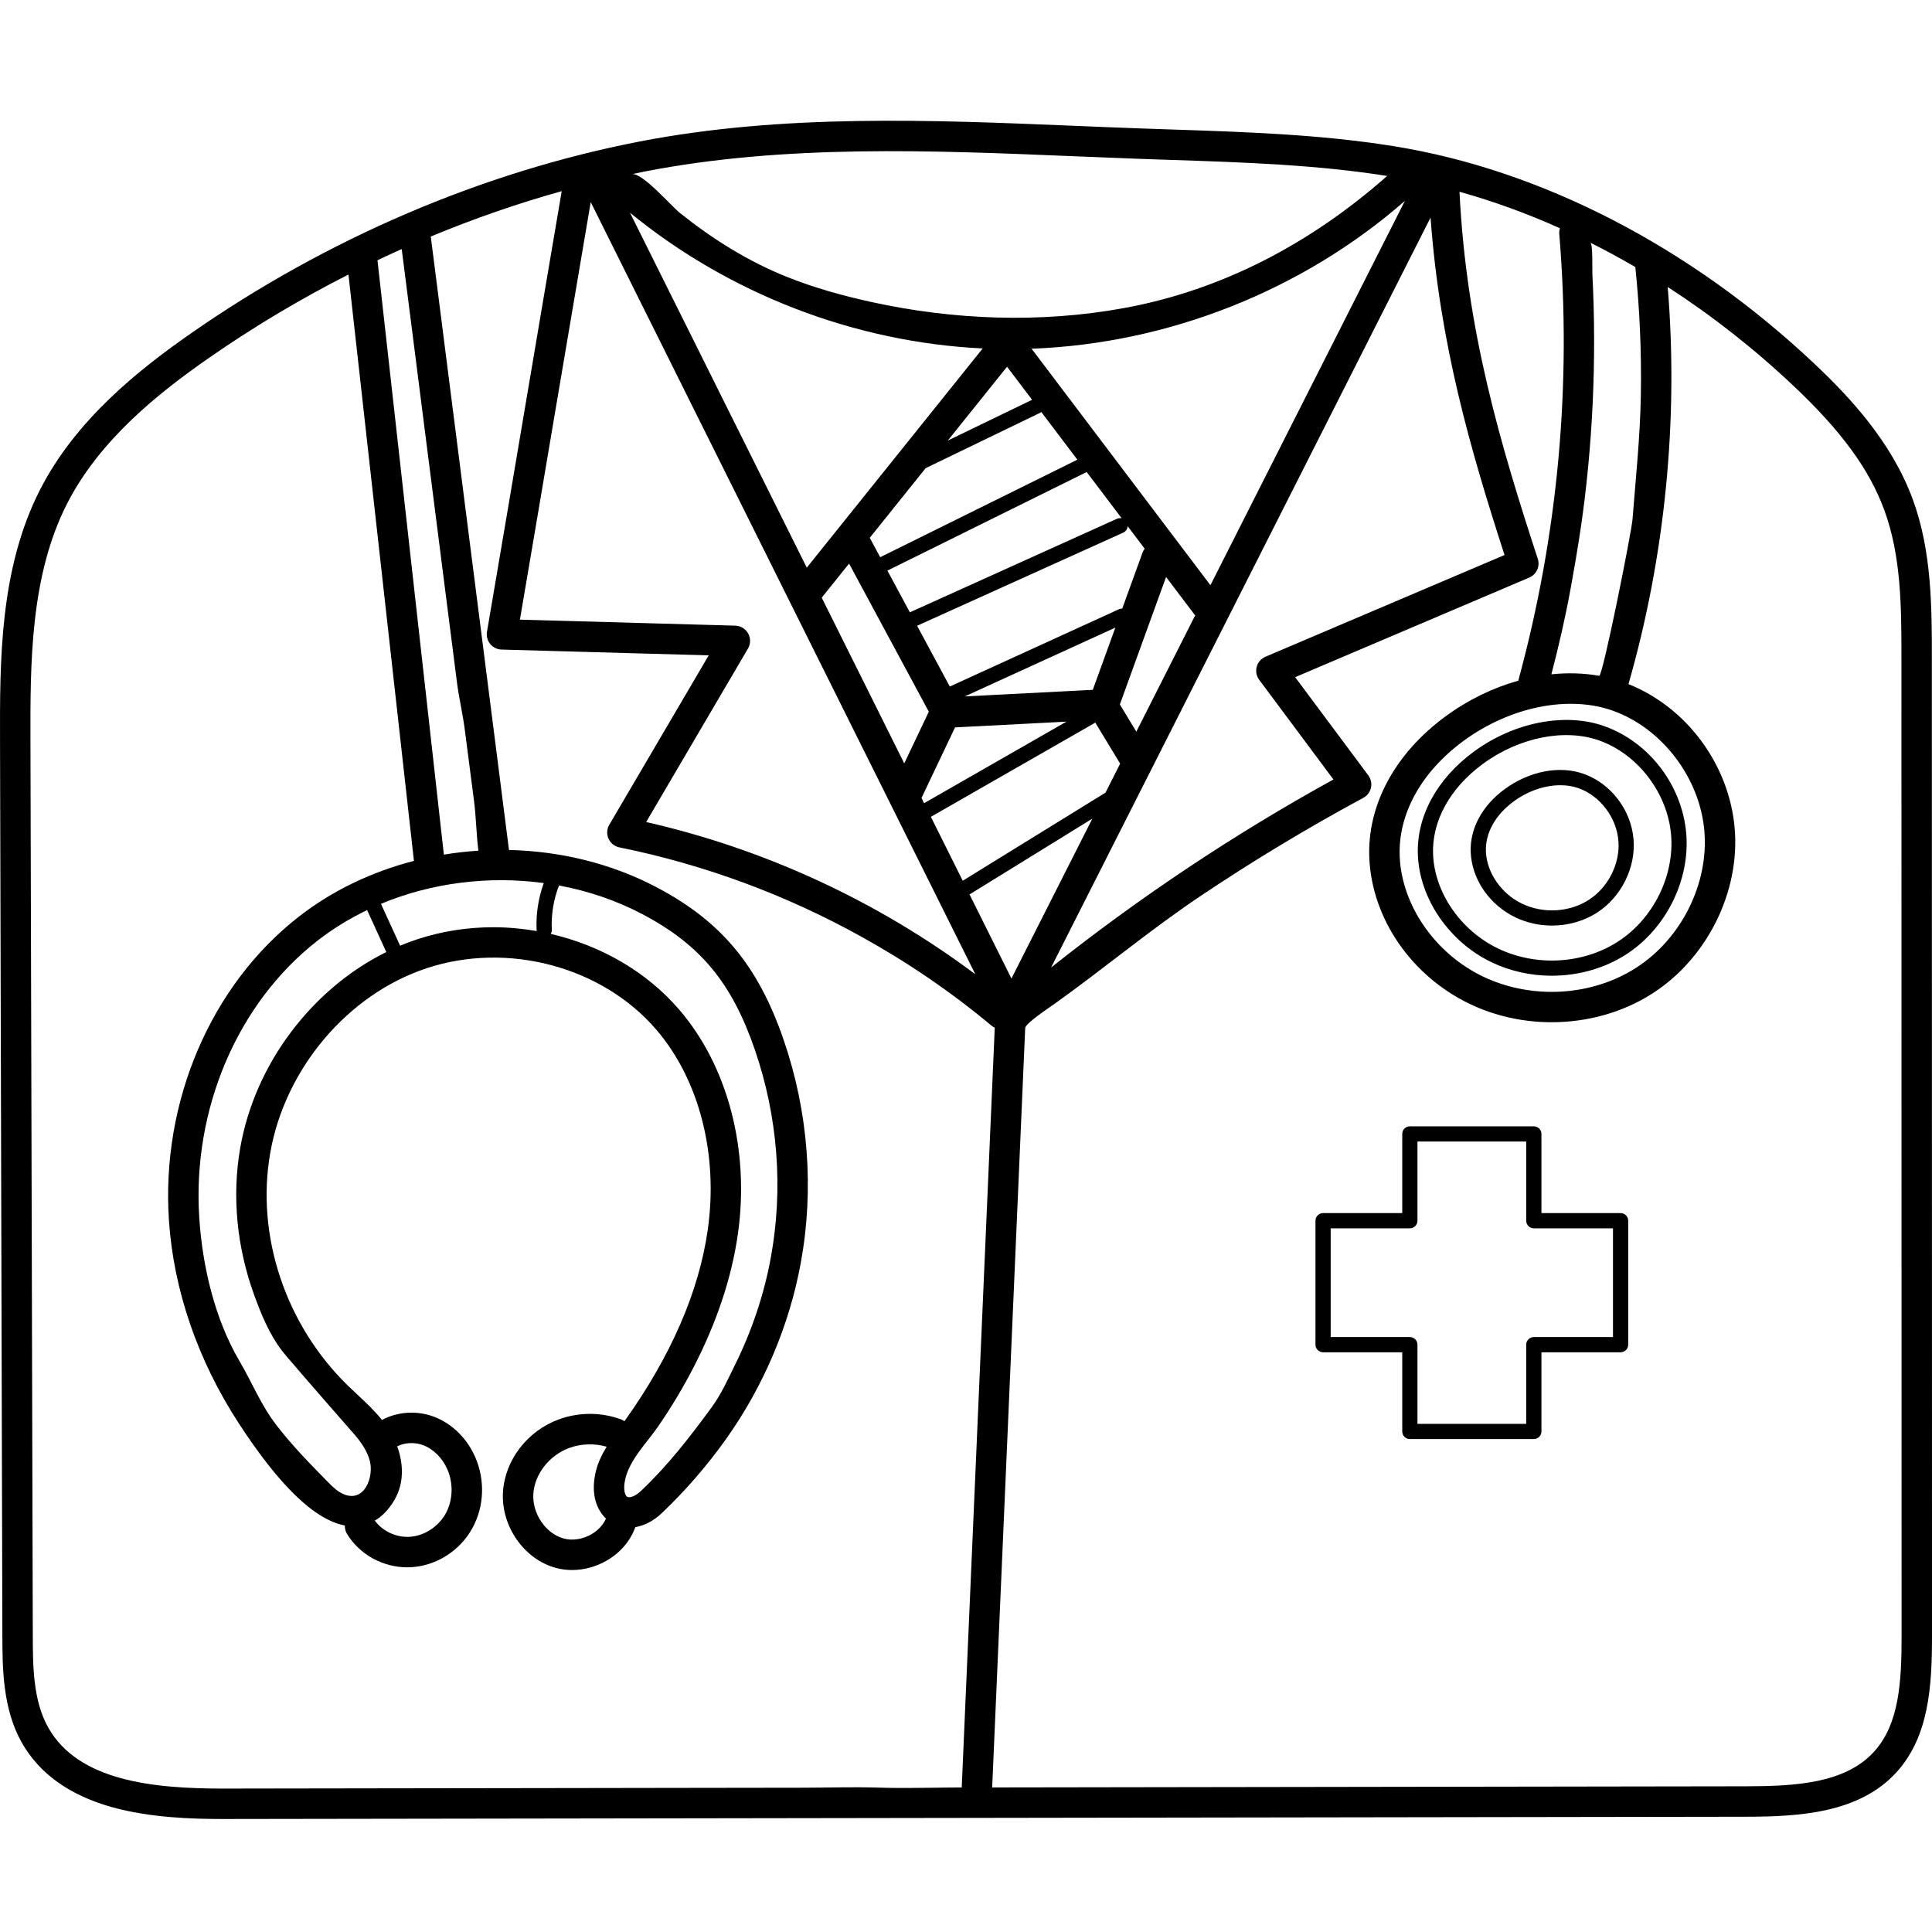 <svg xmlns="http://www.w3.org/2000/svg" height="511pt" version="1.1" viewBox="0 -31 511.999 511" width="511pt">
<g id="surface1">
<path d="M 511.961 142.934 C 511.961 129.621 511.957 114.531 506.891 100.801 C 501.227 85.449 490.047 73.598 480.934 64.992 C 448.16 34.023 408.504 13.508 369.273 7.227 C 349.914 4.125 330.086 3.469 310.914 2.832 C 308.055 2.738 305.195 2.645 302.34 2.539 C 296.539 2.332 290.699 2.09 284.84 1.848 C 246.77 0.266 207.406 -1.367 169.375 6.027 C 127.746 14.121 86.633 31.723 50.484 56.93 C 36.914 66.398 20.113 79.656 10.602 98.297 C -0.113 119.301 -0.047 143.602 0.008 165.043 L 0.629 401.832 C 0.648 410.516 0.676 421.32 5.797 430.348 C 10.461 438.57 18.523 444.32 29.766 447.438 C 39.645 450.176 50.551 450.555 59.051 450.555 C 59.199 450.555 59.348 450.555 59.496 450.555 L 462.754 449.953 C 476.809 449.934 492.637 449.008 502.512 438.25 C 511.27 428.707 512 415.113 512 402.004 Z M 416.535 122.781 C 417.844 115.512 419.051 108.227 419.934 100.895 C 421.305 89.574 422.117 78.188 422.367 66.785 C 422.496 61.074 422.48 55.359 422.328 49.645 C 422.25 46.785 422.141 43.922 421.992 41.062 C 421.941 40.094 422.148 33.156 421.473 32.816 C 425.48 34.828 429.449 36.977 433.379 39.27 C 434.551 50.535 435.027 61.875 434.84 73.199 C 434.656 84.207 433.492 95.141 432.637 106.07 C 432.355 109.695 424.738 147.766 423.805 147.598 C 419.723 146.871 415.457 146.75 411.129 147.199 C 413.102 139.641 414.816 132.238 416.219 124.531 C 416.324 123.949 416.43 123.363 416.535 122.781 Z M 427.52 156.879 C 440.543 161.586 450.473 174.672 451.672 188.703 C 452.863 202.609 445.652 217.148 433.727 224.883 C 421.914 232.547 405.918 233.488 392.977 227.277 C 380.352 221.219 371.496 208.461 370.938 195.531 C 370.453 184.277 376.613 173.098 387.844 164.848 C 400.211 155.766 415.785 152.641 427.52 156.879 Z M 333.703 148.66 L 353.371 175.07 C 327.117 189.531 302.027 206.254 278.547 224.91 L 379.113 26.152 C 381.523 59.477 389.656 87.625 398.719 115.586 L 335.355 142.543 C 334.219 143.027 333.367 144.004 333.043 145.199 C 332.719 146.391 332.965 147.668 333.703 148.66 Z M 275.609 77.914 C 275.738 77.852 275.855 77.777 275.965 77.695 L 285.512 90.32 L 233.262 116.168 L 230.492 111.027 L 245.301 92.574 Z M 251.176 85.254 L 266.879 65.684 L 273.512 74.449 Z M 302.805 114.887 L 297.41 129.773 C 297.121 129.77 296.824 129.824 296.543 129.953 L 251.711 150.438 L 243.039 134.336 L 297.672 109.652 C 298.371 109.336 298.793 108.668 298.844 107.949 L 303.348 113.906 C 303.129 114.203 302.938 114.523 302.805 114.887 Z M 309.02 121.406 L 316.453 131.234 C 316.543 131.352 316.652 131.438 316.754 131.543 L 301.141 162.395 L 296.773 155.184 Z M 295.578 134.824 L 289.602 151.312 L 255.676 153.059 Z M 296.012 105.977 L 241.125 130.777 L 235.172 119.719 L 287.984 93.59 L 297.254 105.848 C 296.852 105.762 296.418 105.793 296.012 105.977 Z M 246.145 157.109 L 239.637 170.805 C 232.34 156.152 225.051 141.516 217.766 126.887 L 225.012 117.859 Z M 253.098 161.266 L 282.613 159.746 L 244.895 181.355 C 244.664 180.895 244.434 180.434 244.207 179.973 Z M 289.922 160.203 C 290.043 160.137 290.148 160.059 290.246 159.973 L 296.852 170.875 L 292.965 178.559 L 255.133 201.91 C 252.312 196.258 249.504 190.613 246.691 184.969 Z M 289.48 185.449 L 268.043 227.82 C 264.332 220.379 260.633 212.953 256.938 205.535 Z M 372.301 21.75 L 320.777 123.586 L 273.383 60.914 C 309.52 59.582 345.059 45.551 372.301 21.75 Z M 170.918 13.938 C 208.02 6.727 246.902 8.34 284.508 9.902 C 290.383 10.145 296.234 10.387 302.051 10.598 C 304.914 10.699 307.781 10.793 310.645 10.891 C 329.441 11.512 348.871 12.16 367.609 15.129 C 347.633 32.785 324.141 45.355 297.805 50.156 C 275.766 54.172 252.828 53.328 230.992 48.551 C 223.34 46.875 215.766 44.777 208.496 41.859 C 198.156 37.711 188.883 31.875 180.199 24.949 C 177.852 23.074 170.141 14.102 167.434 14.668 C 168.594 14.426 169.754 14.164 170.918 13.938 Z M 260.422 60.844 L 213.805 118.938 C 198.23 87.656 182.645 56.355 166.949 24.863 C 193.223 46.383 226.492 59.219 260.422 60.844 Z M 208.484 126.34 C 225.102 159.703 241.723 193.082 258.461 226.676 C 232.59 207.34 202.75 193.516 171.242 186.344 L 198.223 140.375 C 198.941 139.148 198.961 137.629 198.27 136.383 C 197.578 135.137 196.281 134.344 194.855 134.305 L 137.781 132.711 C 141.02 113.754 144.121 95.402 147.219 77.055 C 150.285 58.922 153.352 40.781 156.547 22.062 C 173.957 56.996 191.227 91.676 208.484 126.34 Z M 106.457 34.508 L 108.273 48.75 C 109.688 59.848 111.102 70.945 112.516 82.043 C 114.141 94.789 115.766 107.535 117.391 120.281 L 121.098 149.348 C 121.633 153.543 122.613 157.543 123.16 161.766 C 123.98 168.098 124.801 174.434 125.621 180.766 C 126.191 185.176 126.219 189.504 126.781 193.938 C 123.711 194.137 120.656 194.484 117.629 194.988 C 115.934 179.82 114.234 164.598 112.535 149.395 L 109.246 119.938 L 105.098 82.793 C 103.914 72.188 102.727 61.578 101.543 50.973 C 101.043 46.473 100.539 41.973 100.035 37.473 C 102.168 36.457 104.305 35.469 106.457 34.508 Z M 142.211 215.062 C 142.215 215.125 142.23 215.184 142.238 215.242 C 138.438 214.586 134.578 214.23 130.707 214.23 C 123.875 214.23 117.02 215.281 110.457 217.461 C 108.965 217.957 107.488 218.512 106.035 219.121 L 100.961 208.027 C 114.363 202.434 129.496 200.543 144.102 202.52 C 142.656 206.523 141.996 210.805 142.211 215.062 Z M 67.309 311.547 C 69.254 316.922 71.363 322.07 74.793 326.535 C 75.113 326.949 75.441 327.355 75.785 327.758 C 81.723 334.734 87.781 341.586 93.789 348.492 C 95.641 350.625 97.34 353 98.027 355.738 C 99.078 359.922 96.609 366.676 91.211 364.535 C 89.469 363.844 88.098 362.465 86.781 361.125 C 82.062 356.324 77.336 351.496 73.23 346.148 C 69.133 340.816 66.82 334.91 63.469 329.203 C 56.938 318.09 53.68 304.223 52.82 291.422 C 50.875 262.566 62.887 234.344 84.172 217.77 C 88.23 214.609 92.641 211.922 97.289 209.684 L 102.375 220.801 C 82.672 230.547 67.562 250.422 63.676 272.637 C 61.398 285.637 62.816 299.16 67.309 311.547 Z M 238.535 442.328 C 236.531 442.32 234.531 442.293 232.539 442.23 C 226.094 442.031 219.609 442.25 213.164 442.262 C 201.934 442.277 190.707 442.293 179.477 442.309 C 166.129 442.332 152.781 442.352 139.434 442.371 C 126.617 442.391 113.801 442.41 100.984 442.426 C 91.352 442.441 81.719 442.457 72.082 442.469 C 68.281 442.477 64.48 442.48 60.68 442.488 L 59.484 442.488 C 59.352 442.488 59.223 442.492 59.09 442.492 C 40.656 442.488 20.836 440.523 12.812 426.371 C 8.734 419.184 8.711 409.953 8.691 401.812 L 8.07 165.023 C 8.02 144.496 7.957 121.227 17.785 101.961 C 26.484 84.91 42.297 72.473 55.098 63.543 C 67.016 55.234 79.492 47.793 92.344 41.254 L 109.695 196.645 C 98.605 199.508 88.148 204.449 79.215 211.406 C 55.848 229.605 42.648 260.473 44.773 291.961 C 46.012 310.363 52.375 328.887 63.168 345.523 C 73.953 362.148 83.391 371.281 91.391 372.77 C 91.359 373.535 91.547 374.316 91.973 375.02 C 95.297 380.473 101.465 383.855 107.93 383.855 C 108.32 383.855 108.715 383.844 109.105 383.816 C 115.727 383.395 121.879 379.449 125.16 373.52 C 128.312 367.824 128.605 360.777 125.945 354.664 C 123.754 349.637 119.754 345.727 114.969 343.93 C 110.438 342.234 105.289 342.609 101.227 344.801 C 99.211 342.281 96.902 340.129 94.648 338.027 C 93.832 337.27 93.016 336.508 92.223 335.734 C 75.672 319.629 67.773 295.98 71.617 274.023 C 75.523 251.691 92.156 232.035 113 225.113 C 134.504 217.969 159.547 224.641 173.902 241.34 C 185.305 254.602 190.41 274.441 187.562 294.414 C 185.219 310.855 177.789 327.91 165.496 345.129 C 165.227 344.945 164.941 344.781 164.621 344.66 C 159.316 342.715 153.469 342.703 148.156 344.629 C 139.789 347.664 133.812 355.406 133.293 363.898 C 132.734 372.949 138.922 381.789 147.383 384.031 C 148.758 384.395 150.18 384.574 151.617 384.574 C 154.805 384.574 158.051 383.688 160.934 381.984 C 164.496 379.875 167.086 376.797 168.363 373.207 C 170.77 372.809 173.215 371.555 175.406 369.477 C 181.578 363.617 187.465 356.824 192.43 349.832 C 202.348 335.871 209.188 319.734 212.219 303.164 C 215.797 283.598 214.227 263.176 207.684 244.109 C 200.914 224.383 191.145 212.652 173.969 203.617 C 161.953 197.293 148.438 194.051 134.887 193.754 L 114.16 31.184 C 125.551 26.457 137.148 22.422 148.863 19.16 C 145.57 38.434 142.422 57.074 139.27 75.711 C 135.922 95.527 132.574 115.348 129.055 135.93 C 128.855 137.082 129.168 138.262 129.91 139.168 C 130.648 140.07 131.746 140.609 132.914 140.641 L 187.816 142.176 L 161.465 187.074 C 160.805 188.199 160.73 189.57 161.262 190.758 C 161.793 191.949 162.867 192.809 164.145 193.066 C 186.496 197.582 208.121 205.574 228.07 216.617 C 240.445 223.469 251.871 231.23 262.727 240.285 C 263.004 240.516 263.309 240.688 263.621 240.832 C 263.621 240.832 254.867 442.184 254.867 442.199 C 249.422 442.207 243.969 442.344 238.535 442.328 Z M 105.262 351.793 C 107.266 350.781 109.875 350.633 112.137 351.48 C 114.852 352.496 117.25 354.891 118.551 357.883 C 120.195 361.652 120.023 366.148 118.105 369.617 C 116.172 373.109 112.438 375.523 108.594 375.77 C 105.012 375.996 101.395 374.289 99.332 371.48 C 101.125 370.434 102.945 368.727 104.539 365.988 C 107.223 361.379 106.855 356.16 105.262 351.793 Z M 148.148 203.164 C 155.82 204.594 163.289 207.109 170.215 210.75 C 185.578 218.836 193.945 228.922 200.055 246.723 C 206.152 264.488 207.613 283.504 204.285 301.715 C 202.477 311.609 199.227 321.238 194.762 330.246 C 192.703 334.398 191.141 338.004 188.367 341.77 C 182.543 349.68 177.004 356.844 169.852 363.625 C 168.125 365.266 166.715 365.445 166.234 365.172 C 165.676 364.855 165.066 363.379 165.672 360.594 C 166.82 355.324 171.512 350.77 174.484 346.422 C 177.977 341.324 181.164 336.012 183.98 330.508 C 189.59 319.555 193.801 307.766 195.543 295.551 C 198.715 273.312 192.91 251.082 180.016 236.086 C 171.289 225.93 159.117 219.031 145.953 215.996 C 146.152 215.664 146.258 215.273 146.234 214.859 C 146.039 210.883 146.695 206.871 148.148 203.164 Z M 160.586 370.938 C 159.875 372.559 158.562 374.016 156.828 375.043 C 154.527 376.406 151.766 376.852 149.445 376.234 C 144.652 374.965 141.016 369.656 141.34 364.395 C 141.664 359.145 145.598 354.133 150.906 352.207 C 154.031 351.074 157.566 350.973 160.77 351.891 C 159.477 353.996 158.359 356.293 157.797 358.879 C 156.539 364.664 158.203 368.684 160.586 370.938 Z M 496.574 432.793 C 488.902 441.148 475.656 441.867 462.742 441.887 C 454.781 441.898 446.816 441.91 438.855 441.922 C 418.816 441.953 398.777 441.984 378.738 442.012 L 314.77 442.109 C 297.469 442.137 280.203 442.16 262.938 442.188 C 262.938 442.188 271.688 240.945 271.688 240.941 C 271.738 239.707 278.176 235.445 279.309 234.637 C 292.375 225.336 304.723 214.949 318.184 205.93 C 332.129 196.586 346.52 187.906 361.293 179.934 C 362.324 179.379 363.062 178.402 363.316 177.258 C 363.566 176.117 363.312 174.918 362.613 173.98 L 343.23 147.957 L 405.273 121.562 C 407.195 120.742 408.176 118.59 407.527 116.598 C 397.609 86.234 388.57 55.926 386.781 19.324 C 395.723 21.82 404.625 25.051 413.398 28.984 C 413.246 29.469 413.18 29.988 413.223 30.523 C 416.535 70.316 412.906 110.031 402.445 148.566 C 402.418 148.672 402.414 148.773 402.395 148.879 C 395.707 150.75 389.105 153.922 383.07 158.352 C 369.641 168.219 362.281 181.895 362.883 195.879 C 363.574 211.945 374.02 227.125 389.492 234.547 C 396.262 237.797 403.742 239.402 411.195 239.402 C 420.719 239.402 430.199 236.785 438.117 231.648 C 452.469 222.34 461.145 204.805 459.707 188.016 C 458.266 171.156 447.023 155.977 431.562 149.797 C 441.277 115.918 444.852 79.723 441.961 44.555 C 453.656 52.117 464.891 60.922 475.398 70.852 C 487.98 82.742 495.363 92.84 499.328 103.59 C 503.895 115.973 503.898 129.68 503.898 142.934 L 503.938 402.004 C 503.941 414 503.379 425.383 496.574 432.793 Z M 496.574 432.793 " style=" stroke:none;fill-rule:nonzero;fill:rgb(0%,0%,0%);fill-opacity:1;" />
<path d="M 375.754 195.172 C 376.254 206.758 384.098 218.145 395.277 223.508 C 400.258 225.898 405.758 227.078 411.238 227.078 C 418.234 227.078 425.203 225.156 431.02 221.383 C 441.551 214.551 447.922 201.68 446.867 189.359 C 445.777 176.66 437.109 165.254 425.293 160.984 C 414.883 157.219 401.258 159.852 390.59 167.688 C 380.723 174.938 375.316 184.953 375.754 195.172 Z M 392.977 170.938 C 402.594 163.875 414.738 161.461 423.922 164.777 C 434.129 168.465 441.91 178.715 442.852 189.703 C 443.781 200.582 438.145 211.957 428.824 218 C 419.605 223.984 407.121 224.719 397.023 219.875 C 387.148 215.137 380.219 205.137 379.781 194.996 C 379.402 186.148 384.211 177.379 392.977 170.938 Z M 392.977 170.938 " style=" stroke:none;fill-rule:nonzero;fill:rgb(0%,0%,0%);fill-opacity:1;" />
<path d="M 401.617 211.621 C 404.633 213.07 407.965 213.785 411.285 213.785 C 415.527 213.781 419.75 212.617 423.281 210.328 C 429.68 206.18 433.547 198.363 432.902 190.879 C 432.242 183.148 426.965 176.211 419.77 173.609 C 413.34 171.285 405.289 172.828 398.75 177.633 C 392.766 182.027 389.484 188.129 389.754 194.375 C 390.062 201.543 394.719 208.312 401.617 211.621 Z M 401.137 180.883 C 404.93 178.094 409.414 176.594 413.516 176.594 C 415.238 176.594 416.891 176.855 418.398 177.402 C 424.051 179.445 428.363 185.129 428.887 191.223 C 429.406 197.266 426.27 203.586 421.086 206.949 C 415.949 210.281 408.988 210.688 403.359 207.988 C 397.875 205.355 394.023 199.812 393.781 194.199 C 393.57 189.324 396.254 184.469 401.137 180.883 Z M 401.137 180.883 " style=" stroke:none;fill-rule:nonzero;fill:rgb(0%,0%,0%);fill-opacity:1;" />
<path d="M 429.473 289.984 L 408.496 289.984 L 408.496 269.004 C 408.496 267.891 407.59 266.988 406.477 266.988 L 373.629 266.988 C 372.516 266.988 371.609 267.891 371.609 269.004 L 371.609 289.984 L 350.633 289.984 C 349.52 289.984 348.613 290.887 348.613 292 L 348.613 324.852 C 348.613 325.965 349.52 326.867 350.633 326.867 L 371.609 326.867 L 371.609 347.848 C 371.609 348.961 372.512 349.863 373.629 349.863 L 406.477 349.863 C 407.59 349.863 408.496 348.961 408.496 347.848 L 408.496 326.867 L 429.473 326.867 C 430.586 326.867 431.488 325.965 431.488 324.852 L 431.488 292 C 431.488 290.887 430.586 289.984 429.473 289.984 Z M 427.457 322.836 L 406.477 322.836 C 405.363 322.836 404.461 323.738 404.461 324.852 L 404.461 345.832 L 375.641 345.832 L 375.641 324.852 C 375.641 323.738 374.738 322.836 373.625 322.836 L 352.645 322.836 L 352.645 294.016 L 373.625 294.016 C 374.738 294.016 375.641 293.113 375.641 292 L 375.641 271.02 L 404.461 271.02 L 404.461 292 C 404.461 293.113 405.363 294.016 406.477 294.016 L 427.457 294.016 Z M 427.457 322.836 " style=" stroke:none;fill-rule:nonzero;fill:rgb(0%,0%,0%);fill-opacity:1;" />
</g>
</svg>